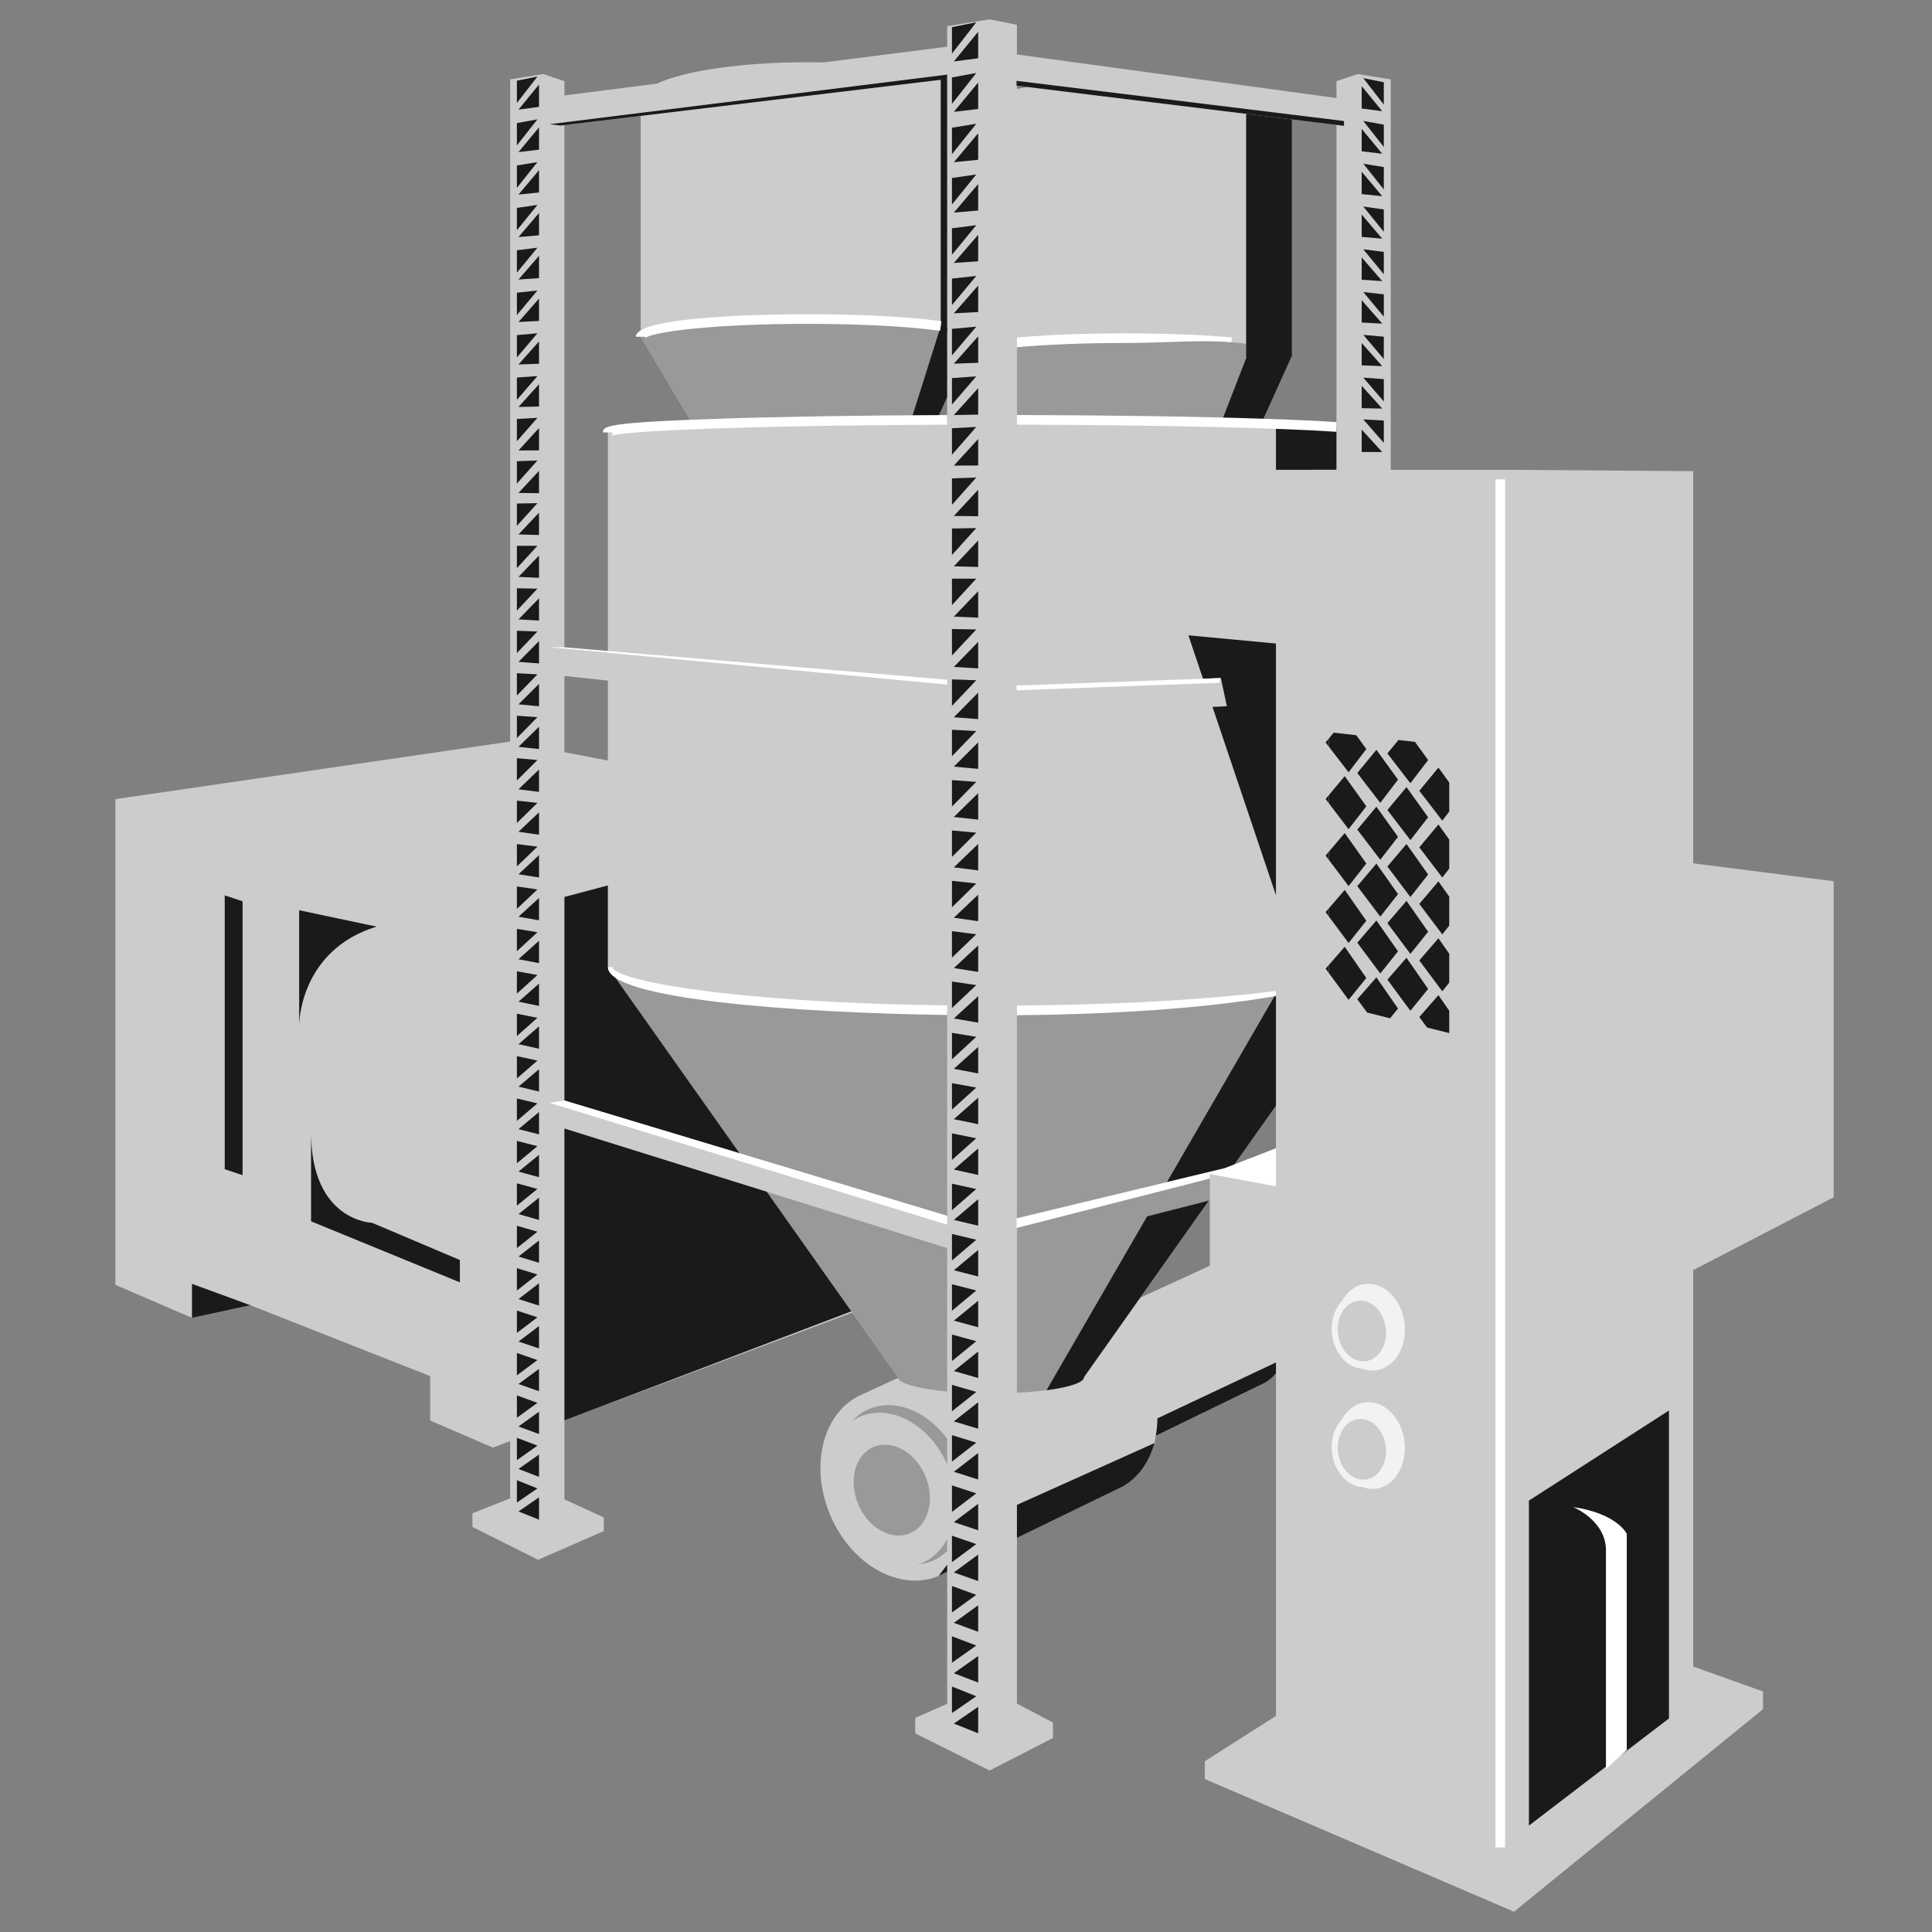 <svg version="1.1" id="Layer_1" xmlns="http://www.w3.org/2000/svg" xmlns:xlink="http://www.w3.org/1999/xlink" x="0px" y="0px" viewBox="0 0 100 100" xml:space="preserve"><rect x="0" y="0" width="100" height="100" fill="#808080" stroke="none"/><desc>Copyright Opto 22</desc> 
<g>
<g id="shape">
	<path fill="#CCCCCC" d="M94.911,61.969V45.612l-7.271-0.927V24.387l-9.843-0.071h-5.812V4.108l-1.708-0.276l-1.102,0.37v0.872
		L52.636,2.819V1.283L51.22,1l-2.195,0.354v1.063L42.638,3.23c-0.275-0.006-0.553-0.009-0.835-0.009
		c-3.451,0-6.421,0.454-7.805,1.109l-4.782,0.609V4.202l-1.102-0.37l-1.708,0.276v34.289l-0.039-0.008L5.971,41.363v25.138
		l3.966,1.71l3.023-0.652l9.304,3.668v2.299l3.252,1.402l0.889-0.338v2.965l-1.951,0.772v0.708l3.399,1.699l3.399-1.487V78.54
		l-2.036-0.933v-4.085l14.895-5.585l2.366,3.345c0,0.011,0.016,0.022,0.019,0.033l-1.844,0.846
		c-2.021,0.845-2.778,3.635-1.692,6.233c1.086,2.598,3.604,4.019,5.625,3.175l0.441-0.214v6.836l-1.653,0.725v0.802l3.848,1.924
		l3.281-1.683v-0.802l-1.865-0.979V79.6l5.151-2.501c0.494-0.207,0.911-0.532,1.242-0.944c0.331-0.412,0.576-0.91,0.725-1.461
		c0.033-0.121,0.043-0.253,0.067-0.378l5.424-2.634c0.158-0.066,0.301-0.152,0.435-0.252c0.044-0.033,0.081-0.074,0.122-0.11
		c0.084-0.073,0.166-0.148,0.239-0.234c0,0,0.001-0.001,0.001-0.001v17.733l-3.682,2.343v0.921l16.003,6.868l12.887-10.48v-0.921
		l-3.611-1.29V65.742L94.911,61.969z M29.214,6.474l3.948-0.475v11.43c0,0.036,0.025,0.072,0.064,0.107l2.58,4.331h3.388
		c-4.695,0.12-7.731,0.308-7.731,0.519v11.401l-2.249-0.211V6.474z M66.043,57.231v2.206l-2.151,0.835L66.043,57.231z
		 M49.025,20.561v1.173c-0.179,0.001-0.354,0.002-0.531,0.003L49.025,20.561z M62.567,62.146l0.054-0.014v3.382l-3.606,1.654
		L62.567,62.146z M49.025,4.095c-0.004-0.001-0.007-0.003-0.011-0.004l0.011-0.001V4.095z M69.175,22.103
		c-0.096-0.007-0.194-0.013-0.297-0.02c-0.14-0.009-0.291-0.018-0.443-0.026c-0.159-0.009-0.321-0.018-0.492-0.027
		c-0.163-0.008-0.332-0.016-0.506-0.025c-0.181-0.008-0.367-0.017-0.559-0.025c-0.189-0.008-0.383-0.016-0.583-0.023
		c-0.087-0.003-0.164-0.007-0.252-0.01v0.001c-0.25-0.009-0.491-0.019-0.756-0.027l1.583-3.501V6.183l2.305,0.283V22.103z
		 M53.197,4.505c-0.193,0.031-0.381,0.063-0.561,0.097V4.437L53.197,4.505z M29.214,34.988l2.249,0.24v4.136l-2.249-0.43V34.988z"></path>
</g>
<g id="dark">
	<path fill="#999999" d="M49.025,52.287c-8.933-0.116-16.05-0.904-17.332-1.908l14.783,20.902c0,0.322,1.039,0.599,2.549,0.742
		V52.287z"></path>
	<path fill="#999999" d="M41.802,16.512c-4.771,0-8.639,0.41-8.639,0.917l2.644,4.438h11.312l1.574-4.99
		C47.116,16.655,44.616,16.512,41.802,16.512z"></path>
	<path fill="none" d="M31.693,50.379l-0.229-0.324C31.463,50.165,31.557,50.273,31.693,50.379z"></path>
	<path fill="none" d="M71.118,50.055l-0.229,0.324C71.025,50.273,71.118,50.165,71.118,50.055z"></path>
	<path fill="#999999" d="M62.621,60.766l1.272-0.494l2.151-3.041v-5.679c-3.345,0.424-8.083,0.703-13.407,0.743V72.09
		c2-0.103,3.47-0.424,3.47-0.808l6.515-9.211V60.766z"></path>
	<polyline fill="#CCCCCC" points="28.442,57.083 29.207,56.96 49.591,63.102 49.591,64.778 28.51,58.192 	"></polyline>
	<path fill="#999999" d="M58.231,17.503c-2.135,0-4.086,0.083-5.594,0.219v4.009c3.956,0.009,7.59,0.056,10.573,0.13l1.568-4.04
		C63.193,17.627,60.849,17.503,58.231,17.503z"></path>
	<g>
		<path fill="#999999" d="M49.025,75.793v-1.325c-1.057-1.426-2.685-2.108-4.051-1.537c-0.354,0.148-0.649,0.38-0.906,0.654
			c0.146-0.101,0.295-0.198,0.463-0.268C46.137,72.647,48.129,73.755,49.025,75.793z"></path>
		<path fill="#999999" d="M49.025,79.663c-0.301,0.559-0.743,1.005-1.321,1.246c-0.079,0.033-0.162,0.042-0.243,0.066
			c0.272-0.023,0.541-0.072,0.8-0.18c0.291-0.122,0.538-0.306,0.764-0.515V79.663z"></path>
	</g>
	
		<ellipse transform="matrix(0.923 -0.386 0.386 0.923 -26.174 23.753)" fill="#999999" cx="46.117" cy="77.114" rx="1.884" ry="2.423"></ellipse>
</g>
<g id="light">
	<path fill="#F2F2F2" d="M72.695,68.475c-0.154-1.234-1.069-2.136-2.044-2.014c-0.518,0.065-0.944,0.411-1.21,0.902
		c-0.376,0.402-0.578,1.037-0.493,1.72c0.123,0.987,0.804,1.723,1.571,1.762c0.22,0.082,0.454,0.115,0.691,0.085
		C72.184,70.809,72.849,69.71,72.695,68.475z M70.687,70.455c-0.682,0.085-1.323-0.546-1.431-1.41
		c-0.108-0.864,0.357-1.634,1.04-1.719c0.682-0.085,1.323,0.546,1.431,1.41C71.835,69.6,71.37,70.37,70.687,70.455z"></path>
	<path fill="#F2F2F2" d="M72.695,74.6c-0.154-1.234-1.069-2.136-2.044-2.014c-0.518,0.065-0.944,0.411-1.21,0.902
		c-0.376,0.402-0.578,1.037-0.493,1.72c0.123,0.987,0.804,1.723,1.571,1.762c0.22,0.082,0.454,0.115,0.691,0.085
		C72.184,76.934,72.849,75.835,72.695,74.6z M70.687,76.58c-0.682,0.085-1.323-0.546-1.431-1.41
		c-0.108-0.864,0.357-1.634,1.04-1.719c0.682-0.085,1.323,0.546,1.431,1.41C71.835,75.725,71.37,76.495,70.687,76.58z"></path>
</g>
<g id="shadow">
	<g>
		<polygon fill="#1A1A1A" points="70.481,23.394 71.543,23.398 70.481,22.237 		"></polygon>
		<polygon fill="#1A1A1A" points="70.481,21.126 71.543,21.148 70.481,19.969 		"></polygon>
		<polygon fill="#1A1A1A" points="70.481,18.91 71.543,18.949 70.481,17.754 		"></polygon>
		<polygon fill="#1A1A1A" points="70.481,16.694 71.543,16.75 70.481,15.538 		"></polygon>
		<polygon fill="#1A1A1A" points="70.481,14.478 71.543,14.551 70.481,13.322 		"></polygon>
		<polygon fill="#1A1A1A" points="70.481,12.262 71.543,12.353 70.481,11.106 		"></polygon>
		<polygon fill="#1A1A1A" points="70.481,10.046 71.543,10.154 70.481,8.89 		"></polygon>
		<polygon fill="#1A1A1A" points="70.481,7.831 71.543,7.955 70.481,6.674 		"></polygon>
		<polygon fill="#1A1A1A" points="70.481,5.615 71.543,5.756 70.481,4.458 		"></polygon>
	</g>
	<g>
		<polygon fill="#1A1A1A" points="71.626,21.767 70.564,21.709 71.626,22.924 		"></polygon>
		<polygon fill="#1A1A1A" points="71.626,19.624 70.564,19.546 71.626,20.78 		"></polygon>
		<polygon fill="#1A1A1A" points="71.626,17.428 70.564,17.332 71.626,18.585 		"></polygon>
		<polygon fill="#1A1A1A" points="71.626,15.233 70.564,15.117 71.626,16.39 		"></polygon>
		<polygon fill="#1A1A1A" points="71.626,13.038 70.564,12.903 71.626,14.195 		"></polygon>
		<polygon fill="#1A1A1A" points="71.626,10.843 70.564,10.688 71.626,12 		"></polygon>
		<polygon fill="#1A1A1A" points="71.626,8.648 70.564,8.474 71.626,9.804 		"></polygon>
		<polygon fill="#1A1A1A" points="71.626,6.453 70.564,6.259 71.626,7.609 		"></polygon>
		<polygon fill="#1A1A1A" points="71.626,4.257 70.564,4.045 71.626,5.414 		"></polygon>
	</g>
	<polygon fill="#1A1A1A" points="72.361,40.354 71.443,41.556 70.253,40.012 71.242,38.81 	"></polygon>
	<polygon fill="#1A1A1A" points="72.361,43.316 71.443,44.5 70.253,42.939 71.242,41.755 	"></polygon>
	<polygon fill="#1A1A1A" points="72.361,46.278 71.443,47.445 70.253,45.866 71.242,44.699 	"></polygon>
	<polygon fill="#1A1A1A" points="72.361,49.241 71.443,50.389 70.253,48.793 71.242,47.644 	"></polygon>
	<polygon fill="#1A1A1A" points="73.919,42.301 73.001,43.485 71.811,41.924 72.8,40.74 	"></polygon>
	<polygon fill="#1A1A1A" points="73.919,45.263 73.001,46.43 71.811,44.851 72.8,43.684 	"></polygon>
	<polygon fill="#1A1A1A" points="73.919,48.226 73.001,49.374 71.811,47.778 72.8,46.629 	"></polygon>
	<polygon fill="#1A1A1A" points="73.919,51.188 73.001,52.319 71.811,50.705 72.8,49.574 	"></polygon>
	<g>
		<polygon fill="#1A1A1A" points="68.613,38.43 68.782,38.65 68.782,38.225 		"></polygon>
		<polygon fill="#1A1A1A" points="68.613,41.357 68.782,41.579 68.782,41.155 		"></polygon>
		<polygon fill="#1A1A1A" points="68.613,44.284 68.782,44.508 68.782,44.085 		"></polygon>
		<polygon fill="#1A1A1A" points="68.613,47.211 68.782,47.438 68.782,47.015 		"></polygon>
		<polygon fill="#1A1A1A" points="68.613,50.138 68.782,50.367 68.782,49.945 		"></polygon>
		<polygon fill="#1A1A1A" points="70.721,38.772 70.201,38.055 69.031,37.922 68.782,38.225 68.782,38.65 69.802,39.974 		"></polygon>
		<polygon fill="#1A1A1A" points="70.721,41.735 69.602,40.173 68.782,41.155 68.782,41.579 69.802,42.919 		"></polygon>
		<polygon fill="#1A1A1A" points="70.721,44.697 69.602,43.118 68.782,44.085 68.782,44.508 69.802,45.863 		"></polygon>
		<polygon fill="#1A1A1A" points="70.721,47.659 69.602,46.063 68.782,47.015 68.782,47.438 69.802,48.808 		"></polygon>
		<polygon fill="#1A1A1A" points="70.721,50.622 69.602,49.007 68.782,49.945 68.782,50.367 69.802,51.753 		"></polygon>
		<polygon fill="#1A1A1A" points="71.242,50.589 70.253,51.72 70.761,52.409 71.952,52.707 72.361,52.203 		"></polygon>
		<polygon fill="#1A1A1A" points="73.001,40.541 73.919,39.339 73.239,38.4 72.383,38.302 71.811,38.997 		"></polygon>
		<polygon fill="#1A1A1A" points="73.463,40.932 74.653,42.476 75.013,42.005 75.013,40.504 74.453,39.731 		"></polygon>
		<polygon fill="#1A1A1A" points="73.463,43.859 74.653,45.421 75.013,44.956 75.013,43.457 74.453,42.675 		"></polygon>
		<polygon fill="#1A1A1A" points="73.463,46.786 74.653,48.365 75.013,47.908 75.013,46.411 74.453,45.62 		"></polygon>
		<polygon fill="#1A1A1A" points="73.463,49.713 74.653,51.31 75.013,50.86 75.013,49.364 74.453,48.565 		"></polygon>
		<polygon fill="#1A1A1A" points="73.463,52.64 73.865,53.185 75.013,53.472 75.013,52.318 74.453,51.509 		"></polygon>
	</g>
	<g>
		<polygon fill="#1A1A1A" points="27.899,78.658 26.837,78.233 27.899,77.501 		"></polygon>
		<polygon fill="#1A1A1A" points="27.899,76.442 26.837,76.034 27.899,75.285 		"></polygon>
		<polygon fill="#1A1A1A" points="27.899,74.226 26.837,73.835 27.899,73.069 		"></polygon>
		<polygon fill="#1A1A1A" points="27.899,72.01 26.837,71.636 27.899,70.853 		"></polygon>
		<polygon fill="#1A1A1A" points="27.899,69.794 26.837,69.438 27.899,68.637 		"></polygon>
		<polygon fill="#1A1A1A" points="27.899,67.578 26.837,67.239 27.899,66.421 		"></polygon>
		<polygon fill="#1A1A1A" points="27.899,65.362 26.837,65.04 27.899,64.205 		"></polygon>
		<polygon fill="#1A1A1A" points="27.899,63.146 26.837,62.841 27.899,61.99 		"></polygon>
		<polygon fill="#1A1A1A" points="27.899,60.93 26.837,60.643 27.899,59.774 		"></polygon>
		<polygon fill="#1A1A1A" points="27.899,58.714 26.837,58.444 27.899,57.558 		"></polygon>
		<polygon fill="#1A1A1A" points="27.899,56.498 26.837,56.245 27.899,55.342 		"></polygon>
		<polygon fill="#1A1A1A" points="27.899,54.282 26.837,54.046 27.899,53.126 		"></polygon>
		<polygon fill="#1A1A1A" points="27.899,52.066 26.837,51.848 27.899,50.91 		"></polygon>
		<polygon fill="#1A1A1A" points="27.899,49.851 26.837,49.649 27.899,48.694 		"></polygon>
		<polygon fill="#1A1A1A" points="27.899,47.635 26.837,47.45 27.899,46.478 		"></polygon>
		<polygon fill="#1A1A1A" points="27.899,45.419 26.837,45.251 27.899,44.262 		"></polygon>
		<polygon fill="#1A1A1A" points="27.899,43.203 26.837,43.053 27.899,42.046 		"></polygon>
		<polygon fill="#1A1A1A" points="27.899,40.987 26.837,40.854 27.899,39.83 		"></polygon>
		<polygon fill="#1A1A1A" points="27.899,38.771 26.837,38.655 27.899,37.614 		"></polygon>
		<polygon fill="#1A1A1A" points="27.899,36.555 26.837,36.456 27.899,35.398 		"></polygon>
		<polygon fill="#1A1A1A" points="27.899,34.339 26.837,34.258 27.899,33.182 		"></polygon>
		<polygon fill="#1A1A1A" points="27.899,32.123 26.837,32.059 27.899,30.967 		"></polygon>
		<polygon fill="#1A1A1A" points="27.899,29.907 26.837,29.86 27.899,28.751 		"></polygon>
		<polygon fill="#1A1A1A" points="27.899,27.691 26.837,27.661 27.899,26.535 		"></polygon>
		<polygon fill="#1A1A1A" points="27.899,25.527 26.837,25.514 27.899,24.37 		"></polygon>
		<polygon fill="#1A1A1A" points="27.899,23.311 26.837,23.315 27.899,22.154 		"></polygon>
		<polygon fill="#1A1A1A" points="27.899,21.043 26.837,21.065 27.899,19.887 		"></polygon>
		<polygon fill="#1A1A1A" points="27.899,18.828 26.837,18.866 27.899,17.671 		"></polygon>
		<polygon fill="#1A1A1A" points="27.899,16.612 26.837,16.667 27.899,15.455 		"></polygon>
		<polygon fill="#1A1A1A" points="27.899,14.396 26.837,14.469 27.899,13.239 		"></polygon>
		<polygon fill="#1A1A1A" points="27.899,12.18 26.837,12.27 27.899,11.023 		"></polygon>
		<polygon fill="#1A1A1A" points="27.899,9.964 26.837,10.071 27.899,8.807 		"></polygon>
		<polygon fill="#1A1A1A" points="27.899,7.748 26.837,7.872 27.899,6.591 		"></polygon>
		<polygon fill="#1A1A1A" points="27.899,5.532 26.837,5.674 27.899,4.375 		"></polygon>
	</g>
	<g>
		<polygon fill="#1A1A1A" points="26.754,76.616 27.817,77.041 26.754,77.772 		"></polygon>
		<polygon fill="#1A1A1A" points="26.754,74.421 27.817,74.826 26.754,75.577 		"></polygon>
		<polygon fill="#1A1A1A" points="26.754,72.225 27.817,72.612 26.754,73.382 		"></polygon>
		<polygon fill="#1A1A1A" points="26.754,70.03 27.817,70.397 26.754,71.187 		"></polygon>
		<polygon fill="#1A1A1A" points="26.754,67.835 27.817,68.183 26.754,68.992 		"></polygon>
		<polygon fill="#1A1A1A" points="26.754,65.64 27.817,65.968 26.754,66.797 		"></polygon>
		<polygon fill="#1A1A1A" points="26.754,63.445 27.817,63.754 26.754,64.601 		"></polygon>
		<polygon fill="#1A1A1A" points="26.754,61.25 27.817,61.539 26.754,62.406 		"></polygon>
		<polygon fill="#1A1A1A" points="26.754,59.054 27.817,59.325 26.754,60.211 		"></polygon>
		<polygon fill="#1A1A1A" points="26.754,56.859 27.817,57.11 26.754,58.016 		"></polygon>
		<polygon fill="#1A1A1A" points="26.754,54.664 27.817,54.896 26.754,55.821 		"></polygon>
		<polygon fill="#1A1A1A" points="26.754,52.469 27.817,52.681 26.754,53.625 		"></polygon>
		<polygon fill="#1A1A1A" points="26.754,50.274 27.817,50.467 26.754,51.43 		"></polygon>
		<polygon fill="#1A1A1A" points="26.754,48.078 27.817,48.252 26.754,49.235 		"></polygon>
		<polygon fill="#1A1A1A" points="26.754,45.883 27.817,46.038 26.754,47.04 		"></polygon>
		<polygon fill="#1A1A1A" points="26.754,43.688 27.817,43.823 26.754,44.845 		"></polygon>
		<polygon fill="#1A1A1A" points="26.754,41.441 27.817,41.557 26.754,42.598 		"></polygon>
		<polygon fill="#1A1A1A" points="26.754,39.243 27.817,39.34 26.754,40.4 		"></polygon>
		<polygon fill="#1A1A1A" points="26.754,37.045 27.817,37.122 26.754,38.201 		"></polygon>
		<polygon fill="#1A1A1A" points="26.754,34.846 27.817,34.904 26.754,36.003 		"></polygon>
		<polygon fill="#1A1A1A" points="26.754,32.648 27.817,32.686 26.754,33.804 		"></polygon>
		<polygon fill="#1A1A1A" points="26.754,30.449 27.817,30.469 26.754,31.606 		"></polygon>
		<polygon fill="#1A1A1A" points="26.754,28.251 27.817,28.251 26.754,29.408 		"></polygon>
		<polygon fill="#1A1A1A" points="26.754,26.062 27.817,26.043 26.754,27.219 		"></polygon>
		<polygon fill="#1A1A1A" points="26.754,23.873 27.817,23.835 26.754,25.03 		"></polygon>
		<polygon fill="#1A1A1A" points="26.754,21.685 27.817,21.627 26.754,22.841 		"></polygon>
		<polygon fill="#1A1A1A" points="26.754,19.541 27.817,19.464 26.754,20.698 		"></polygon>
		<polygon fill="#1A1A1A" points="26.754,17.346 27.817,17.249 26.754,18.502 		"></polygon>
		<polygon fill="#1A1A1A" points="26.754,15.151 27.817,15.035 26.754,16.307 		"></polygon>
		<polygon fill="#1A1A1A" points="26.754,12.955 27.817,12.82 26.754,14.112 		"></polygon>
		<polygon fill="#1A1A1A" points="26.754,10.76 27.817,10.606 26.754,11.917 		"></polygon>
		<polygon fill="#1A1A1A" points="26.754,8.565 27.817,8.391 26.754,9.722 		"></polygon>
		<polygon fill="#1A1A1A" points="26.754,6.37 27.817,6.177 26.754,7.527 		"></polygon>
		<polygon fill="#1A1A1A" points="26.754,4.175 27.817,3.962 26.754,5.331 		"></polygon>
	</g>
	<g>
		<polygon fill="#1A1A1A" points="50.63,89.716 49.371,89.212 50.63,88.345 		"></polygon>
		<polygon fill="#1A1A1A" points="50.63,87.089 49.371,86.605 50.63,85.717 		"></polygon>
		<polygon fill="#1A1A1A" points="50.63,84.461 49.371,83.998 50.63,83.09 		"></polygon>
		<polygon fill="#1A1A1A" points="50.63,81.834 49.371,81.391 50.63,80.463 		"></polygon>
		<polygon fill="#1A1A1A" points="50.63,79.207 49.371,78.785 50.63,77.836 		"></polygon>
		<polygon fill="#1A1A1A" points="50.63,76.58 49.371,76.178 50.63,75.208 		"></polygon>
		<polygon fill="#1A1A1A" points="50.63,73.952 49.371,73.571 50.63,72.581 		"></polygon>
		<polygon fill="#1A1A1A" points="50.63,71.325 49.371,70.964 50.63,69.954 		"></polygon>
		<polygon fill="#1A1A1A" points="50.63,68.698 49.371,68.357 50.63,67.326 		"></polygon>
		<polygon fill="#1A1A1A" points="50.63,66.07 49.371,65.75 50.63,64.699 		"></polygon>
		<polygon fill="#1A1A1A" points="50.63,63.443 49.371,63.143 50.63,62.072 		"></polygon>
		<polygon fill="#1A1A1A" points="50.63,60.816 49.371,60.536 50.63,59.444 		"></polygon>
		<polygon fill="#1A1A1A" points="50.63,58.188 49.371,57.929 50.63,56.817 		"></polygon>
		<polygon fill="#1A1A1A" points="50.63,55.561 49.371,55.322 50.63,54.19 		"></polygon>
		<polygon fill="#1A1A1A" points="50.63,52.934 49.371,52.715 50.63,51.562 		"></polygon>
		<polygon fill="#1A1A1A" points="50.63,50.306 49.371,50.108 50.63,48.935 		"></polygon>
		<polygon fill="#1A1A1A" points="50.63,47.679 49.371,47.501 50.63,46.308 		"></polygon>
		<polygon fill="#1A1A1A" points="50.63,45.052 49.371,44.894 50.63,43.68 		"></polygon>
		<polygon fill="#1A1A1A" points="50.63,42.424 49.371,42.287 50.63,41.053 		"></polygon>
		<polygon fill="#1A1A1A" points="50.63,39.797 49.371,39.68 50.63,38.426 		"></polygon>
		<polygon fill="#1A1A1A" points="50.63,37.221 49.371,37.124 50.63,35.849 		"></polygon>
		<polygon fill="#1A1A1A" points="50.63,34.596 49.371,34.519 50.63,33.224 		"></polygon>
		<polygon fill="#1A1A1A" points="50.63,31.971 49.371,31.915 50.63,30.6 		"></polygon>
		<polygon fill="#1A1A1A" points="50.63,29.346 49.371,29.311 50.63,27.975 		"></polygon>
		<polygon fill="#1A1A1A" points="50.63,26.721 49.371,26.706 50.63,25.35 		"></polygon>
		<polygon fill="#1A1A1A" points="50.63,24.094 49.371,24.099 50.63,22.723 		"></polygon>
		<polygon fill="#1A1A1A" points="50.63,21.459 49.371,21.485 50.63,20.088 		"></polygon>
		<polygon fill="#1A1A1A" points="50.63,18.778 49.371,18.824 50.63,17.407 		"></polygon>
		<polygon fill="#1A1A1A" points="50.63,16.151 49.371,16.217 50.63,14.78 		"></polygon>
		<polygon fill="#1A1A1A" points="50.63,13.524 49.371,13.61 50.63,12.152 		"></polygon>
		<polygon fill="#1A1A1A" points="50.63,10.896 49.371,11.003 50.63,9.525 		"></polygon>
		<polygon fill="#1A1A1A" points="50.63,8.269 49.371,8.396 50.63,6.898 		"></polygon>
		<polygon fill="#1A1A1A" points="50.63,5.642 49.371,5.789 50.63,4.271 		"></polygon>
		<polygon fill="#1A1A1A" points="50.63,3.015 49.371,3.182 50.63,1.643 		"></polygon>
	</g>
	<g>
		<polygon fill="#1A1A1A" points="49.273,87.295 50.532,87.799 49.273,88.667 		"></polygon>
		<polygon fill="#1A1A1A" points="49.273,84.693 50.532,85.173 49.273,86.064 		"></polygon>
		<polygon fill="#1A1A1A" points="49.273,82.09 50.532,82.548 49.273,83.461 		"></polygon>
		<polygon fill="#1A1A1A" points="49.273,79.487 50.532,79.922 49.273,80.858 		"></polygon>
		<polygon fill="#1A1A1A" points="49.273,76.884 50.532,77.297 49.273,78.256 		"></polygon>
		<polygon fill="#1A1A1A" points="49.273,74.282 50.532,74.671 49.273,75.653 		"></polygon>
		<polygon fill="#1A1A1A" points="49.273,71.679 50.532,72.045 49.273,73.05 		"></polygon>
		<polygon fill="#1A1A1A" points="49.273,69.076 50.532,69.42 49.273,70.448 		"></polygon>
		<polygon fill="#1A1A1A" points="49.273,66.473 50.532,66.794 49.273,67.845 		"></polygon>
		<polygon fill="#1A1A1A" points="49.273,63.871 50.532,64.168 49.273,65.242 		"></polygon>
		<polygon fill="#1A1A1A" points="49.273,61.268 50.532,61.543 49.273,62.639 		"></polygon>
		<polygon fill="#1A1A1A" points="49.273,58.665 50.532,58.917 49.273,60.037 		"></polygon>
		<polygon fill="#1A1A1A" points="49.273,56.063 50.532,56.292 49.273,57.434 		"></polygon>
		<polygon fill="#1A1A1A" points="49.273,53.46 50.532,53.666 49.273,54.831 		"></polygon>
		<polygon fill="#1A1A1A" points="49.273,50.804 50.532,50.987 49.273,52.175 		"></polygon>
		<polygon fill="#1A1A1A" points="49.273,48.197 50.532,48.357 49.273,49.568 		"></polygon>
		<polygon fill="#1A1A1A" points="49.273,45.591 50.532,45.728 49.273,46.962 		"></polygon>
		<polygon fill="#1A1A1A" points="49.273,42.984 50.532,43.099 49.273,44.355 		"></polygon>
		<polygon fill="#1A1A1A" points="49.273,40.378 50.532,40.469 49.273,41.749 		"></polygon>
		<polygon fill="#1A1A1A" points="49.273,37.771 50.532,37.84 49.273,39.142 		"></polygon>
		<polygon fill="#1A1A1A" points="49.273,35.164 50.532,35.21 49.273,36.536 		"></polygon>
		<polygon fill="#1A1A1A" points="49.273,32.558 50.532,32.581 49.273,33.929 		"></polygon>
		<polygon fill="#1A1A1A" points="49.273,29.951 50.532,29.951 49.273,31.323 		"></polygon>
		<polygon fill="#1A1A1A" points="49.273,27.356 50.532,27.333 49.273,28.728 		"></polygon>
		<polygon fill="#1A1A1A" points="49.273,24.761 50.532,24.715 49.273,26.132 		"></polygon>
		<polygon fill="#1A1A1A" points="49.273,22.166 50.532,22.097 49.273,23.537 		"></polygon>
		<polygon fill="#1A1A1A" points="49.273,19.571 50.532,19.479 49.273,20.942 		"></polygon>
		<polygon fill="#1A1A1A" points="49.273,17.022 50.532,16.907 49.273,18.393 		"></polygon>
		<polygon fill="#1A1A1A" points="49.273,14.419 50.532,14.282 49.273,15.79 		"></polygon>
		<polygon fill="#1A1A1A" points="49.273,11.816 50.532,11.656 49.273,13.188 		"></polygon>
		<polygon fill="#1A1A1A" points="49.273,9.213 50.532,9.03 49.273,10.585 		"></polygon>
		<polygon fill="#1A1A1A" points="49.273,6.611 50.532,6.405 49.273,7.982 		"></polygon>
		<polygon fill="#1A1A1A" points="49.273,4.008 50.532,3.779 49.273,5.379 		"></polygon>
		<polygon fill="#1A1A1A" points="49.273,1.405 50.532,1.153 49.273,2.777 		"></polygon>
	</g>
	<polygon fill="#1A1A1A" points="9.937,68.211 9.937,66.451 12.959,67.559 	"></polygon>
	<polygon fill="#1A1A1A" points="49.025,80.987 48.584,81.568 49.025,81.353 	"></polygon>
	<path fill="#1A1A1A" d="M52.636,77.893V79.6l5.151-2.501c0.988-0.413,1.667-1.302,1.967-2.405L52.636,77.893z"></path>
	<path fill="#1A1A1A" d="M65.287,21.92l1.583-3.501c0-0.229-0.79-0.437-2.093-0.598l-1.568,4.04
		C63.938,21.88,64.641,21.899,65.287,21.92z"></path>
	<path fill="#1A1A1A" d="M69.175,24.316v-2.213c-0.822-0.057-1.873-0.109-3.132-0.156v2.369H69.175z"></path>
	<path fill="#1A1A1A" d="M15.484,47.114v5.932c0,0,0-3.852,4.006-5.085L15.484,47.114z"></path>
	<polygon fill="#1A1A1A" points="12.556,60.827 11.632,60.519 11.632,46.343 12.556,46.652 	"></polygon>
	<path fill="#1A1A1A" d="M16.1,58.593v4.622l7.704,3.159v-1.156l-4.545-1.926C19.258,63.292,16.1,63.215,16.1,58.593z"></path>
	<polygon fill="#1A1A1A" points="79.136,94.493 79.136,77.672 86.385,73.007 86.385,88.946 	"></polygon>
	<polygon fill="#1A1A1A" points="38.281,59.694 31.463,50.055 31.463,45.83 29.214,46.426 29.214,56.962 	"></polygon>
	<polygon fill="#1A1A1A" points="39.688,61.684 29.214,58.412 29.214,73.521 44.066,67.874 	"></polygon>
	<path fill="#1A1A1A" d="M59.909,73.413c-0.004,0.311-0.032,0.611-0.087,0.902l5.424-2.634c0.316-0.132,0.581-0.341,0.798-0.599
		V70.52L59.909,73.413z"></path>
	<polygon fill="#1A1A1A" points="49.025,3.863 28.442,6.429 29.005,6.499 49.025,4.089 	"></polygon>
	<polygon fill="#1A1A1A" points="63.503,36.554 62.76,36.591 66.043,46.338 66.043,36.427 66.043,34.993 66.043,33.309 
		61.511,32.884 62.268,35.13 63.19,35.096 	"></polygon>
	<polygon fill="#1A1A1A" points="63.401,60.463 63.892,60.272 66.043,57.231 66.043,51.436 60.402,61.185 	"></polygon>
	<path fill="#1A1A1A" d="M59.376,62.958l-5.208,9c1.174-0.154,1.938-0.4,1.938-0.677l6.461-9.136L59.376,62.958z"></path>
	<polygon fill="#1A1A1A" points="52.616,4.184 52.616,4.434 69.565,6.514 69.565,6.264 	"></polygon>
	<path fill="#1A1A1A" d="M49.025,4.098c-0.107-0.036-0.216-0.073-0.334-0.107V17.23c0.117-0.016,0.227-0.034,0.334-0.051V4.098z"></path>
	<polygon fill="#1A1A1A" points="64.5,5.893 64.5,18.478 66.87,18.42 66.87,6.183 	"></polygon>
	<path fill="#1A1A1A" d="M49.025,16.926c-0.106-0.017-0.215-0.034-0.332-0.051l-1.574,4.99h1.316l0.59-1.305V16.926z"></path>
</g>
<g id="hlight">
	<polyline fill="#FFFFFF" points="62.621,60.766 66.043,59.437 66.043,61.403 62.621,60.766 	"></polyline>
	<rect x="77.405" y="24.812" fill="#FFFFFF" width="0.5" height="70.81"></rect>
	<path fill="#FFFFFF" d="M84.202,90.583v-11.19c0,0-0.481-1.052-2.773-1.387c0,0,1.695,0.693,1.695,2.234s0,11.325,0,11.325
		L84.202,90.583z"></path>
	<path fill="#FFFFFF" d="M58.23,17.753c2.008,0,3.962-0.175,5.5-0.039l0.045-0.248c-1.554-0.137-3.522-0.213-5.545-0.213
		c-0.815,0-3.415,0.018-5.594,0.217v0.502C54.043,17.844,55.931,17.753,58.23,17.753z"></path>
	<path fill="#FFFFFF" d="M33.388,17.508c0.295-0.313,3.383-0.746,8.414-0.746c2.72,0,5.219,0.132,6.856,0.361l0.069-0.495
		c-1.659-0.233-4.184-0.366-6.925-0.366c-1.484,0-8.889,0.056-8.889,1.167h0.5C33.413,17.472,33.395,17.501,33.388,17.508z"></path>
	<path fill="#FFFFFF" d="M37.262,21.671c-6.049,0.2-6.049,0.405-6.049,0.714h0.5c0,0.101-0.063,0.165-0.094,0.18
		c0.531-0.263,7.248-0.545,17.406-0.582v-0.5C44.585,21.5,40.47,21.565,37.262,21.671z"></path>
	<path fill="#FFFFFF" d="M31.713,50.055h-0.25c0,1.667,9.69,2.368,17.562,2.481v-0.498C37.65,51.897,31.713,50.71,31.713,50.055z"></path>
	<polygon fill="#FFFFFF" points="29.215,33.504 28.418,33.502 49.025,35.434 49.025,35.182 	"></polygon>
	<polygon fill="#FFFFFF" points="29.207,56.96 28.442,57.083 49.025,63.388 49.025,62.932 	"></polygon>
	<path fill="#FFFFFF" d="M69.175,21.848c-0.883-0.061-2.112-0.119-3.856-0.177c-3.428-0.113-7.893-0.18-12.683-0.19v0.5
		c7.829,0.017,13.729,0.178,16.539,0.369V21.848z"></path>
	<path fill="#FFFFFF" d="M66.043,51.293c-3.06,0.391-7.544,0.709-13.407,0.752v0.502c4.386-0.038,9.447-0.296,13.407-0.994V51.293z"></path>
	<polygon fill="#FFFFFF" points="52.616,35.481 52.616,35.731 63.107,35.34 63.191,35.096 	"></polygon>
	<polygon fill="#FFFFFF" points="63.401,60.463 52.616,63.061 52.616,63.561 62.621,61.003 62.621,60.766 	"></polygon>
</g>
</g>
</svg>